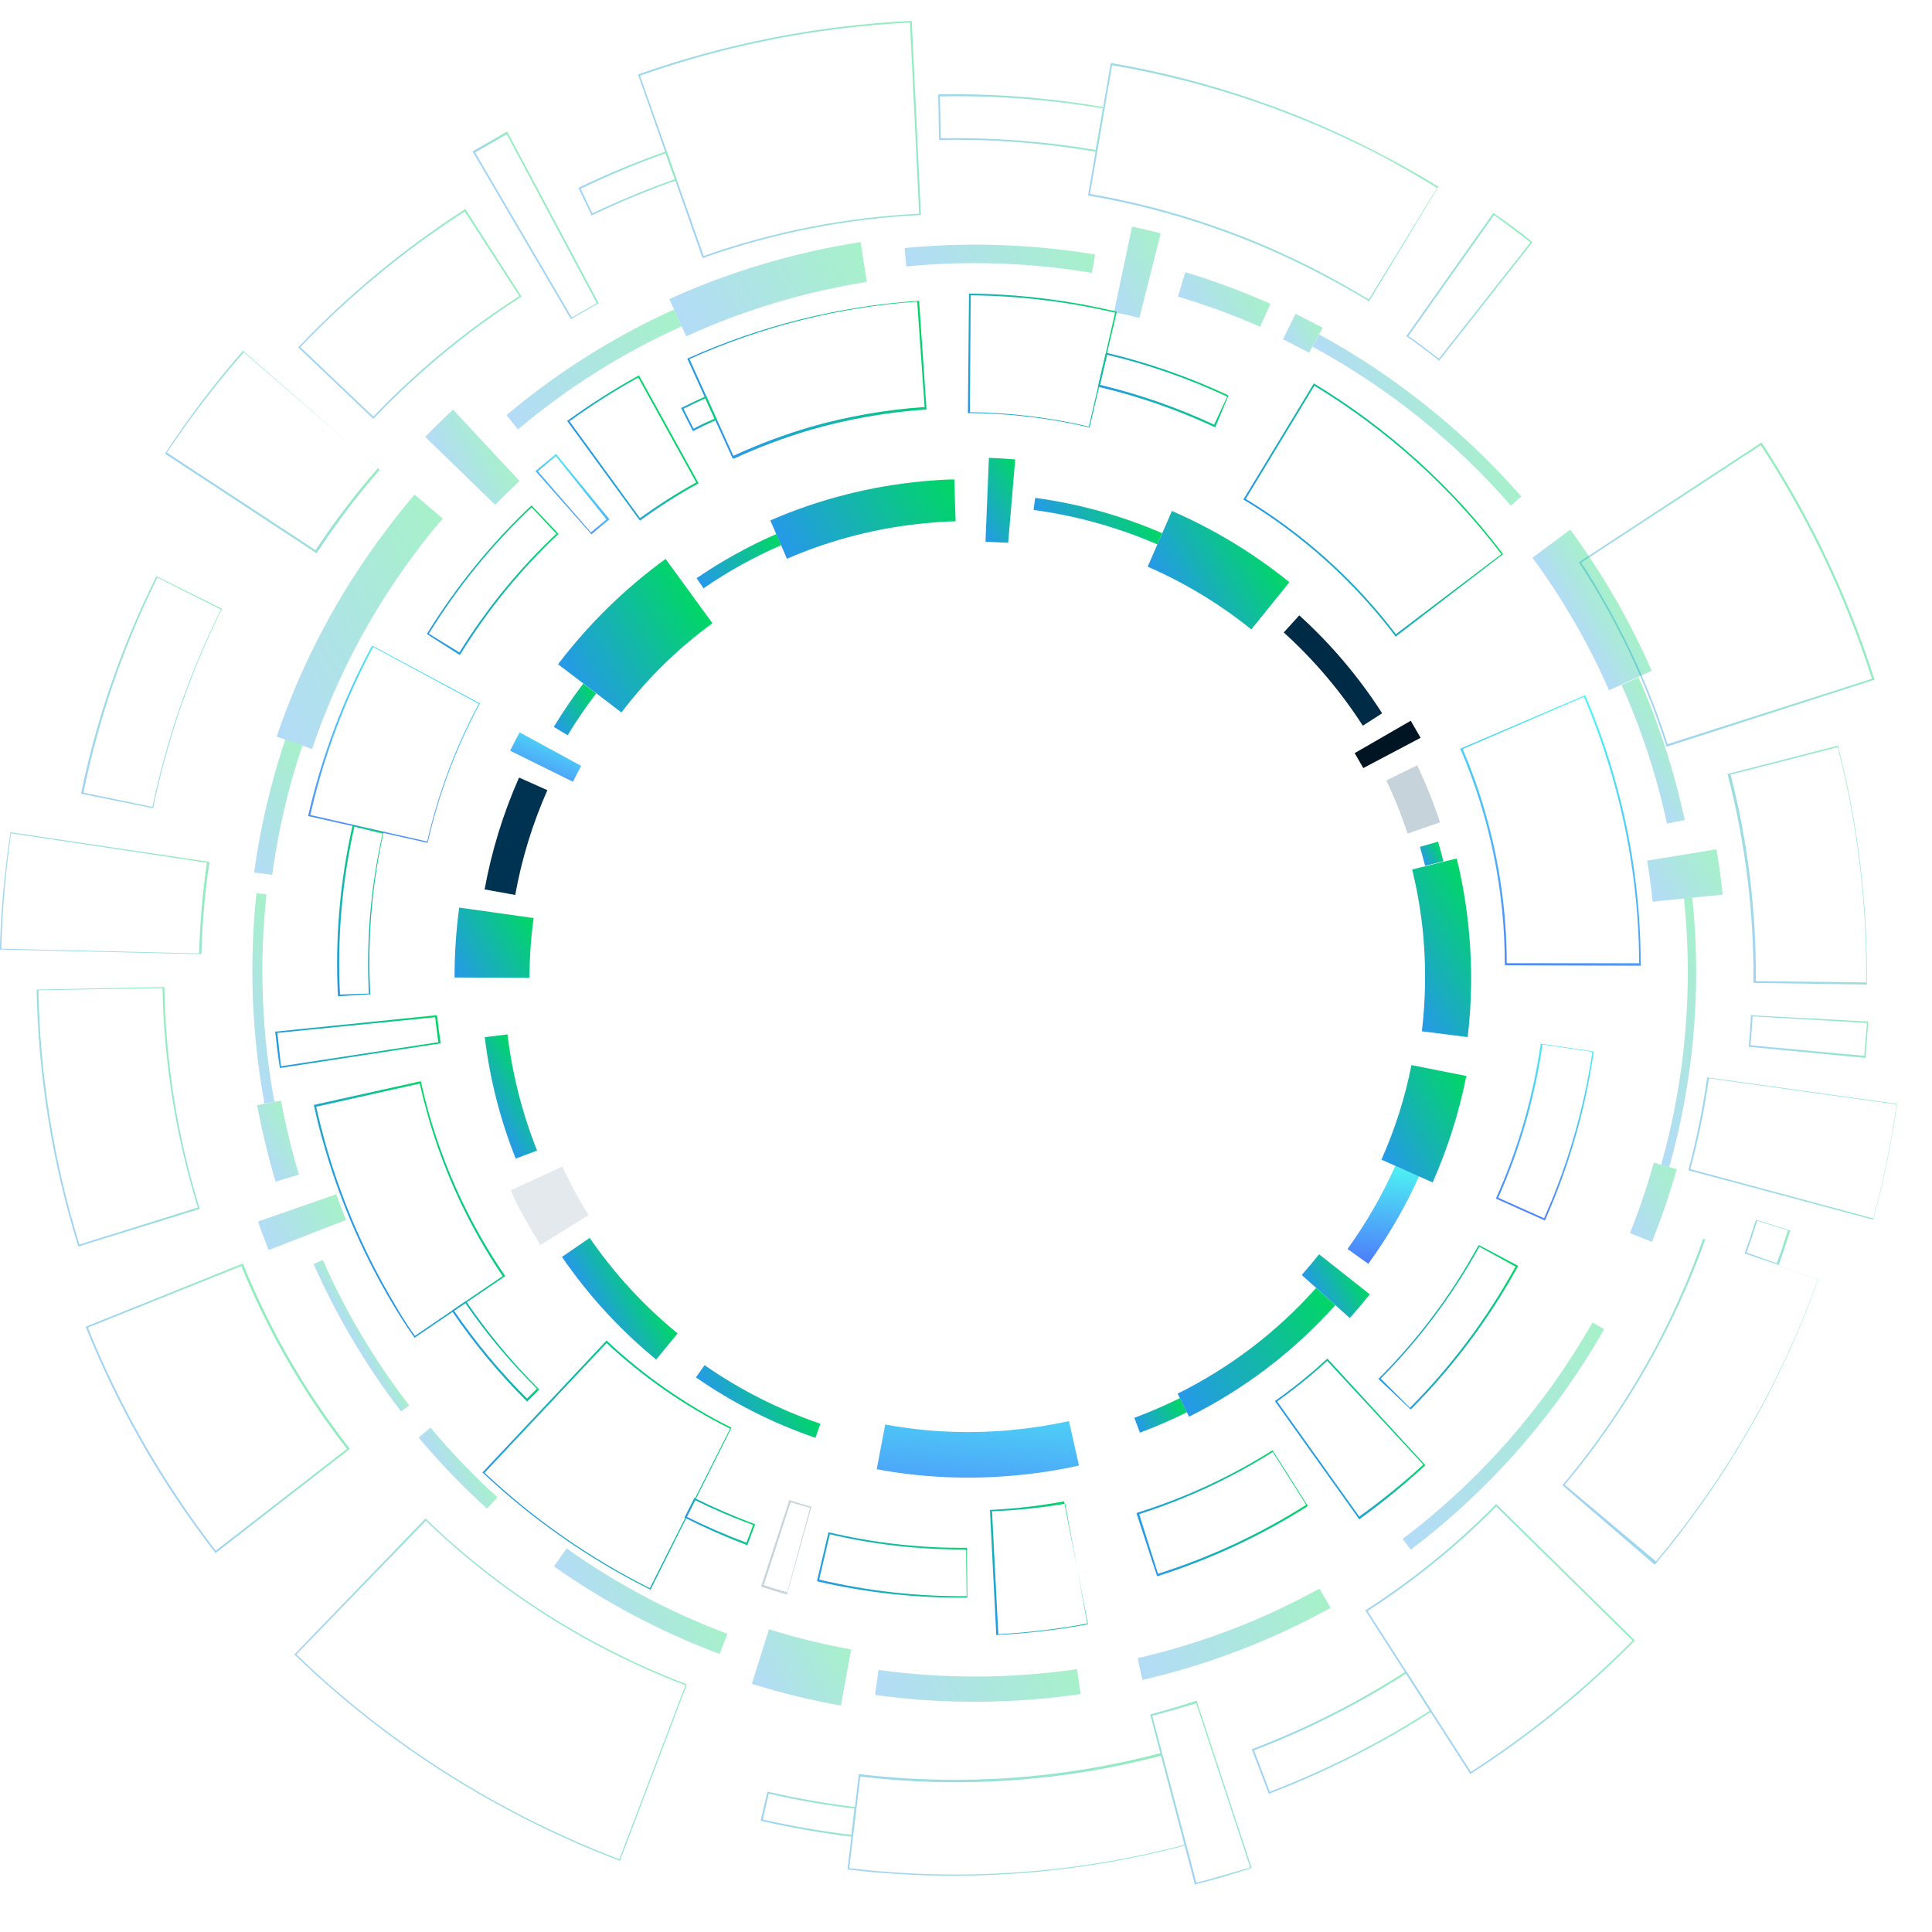 <svg width="306" height="306" viewBox="0 0 306 306" fill="none" xmlns="http://www.w3.org/2000/svg">
<g clip-path="url(#clip0_2485_8386)">
<path d="M88.387 105.209C93.219 98.846 98.957 93.225 105.417 88.524L112.839 98.713C107.372 102.694 102.517 107.454 98.43 112.842L88.387 105.209Z" fill="url(#paint0_linear_2485_8386)"/>
<path d="M87.713 115.134C89.147 112.762 90.707 110.469 92.387 108.265L94.426 109.819C92.807 111.948 91.3 114.161 89.911 116.447L87.713 115.134Z" fill="url(#paint1_linear_2485_8386)"/>
<path d="M80.8 118.9C81.281 117.927 81.781 116.944 82.302 115.997L92.041 121.299C91.599 122.125 91.168 122.969 90.737 123.814L80.8 118.9Z" fill="url(#paint2_linear_2485_8386)"/>
<path d="M76.754 140.874C77.869 134.772 79.701 128.822 82.211 123.149L86.695 125.154C84.342 130.463 82.633 136.034 81.604 141.749L76.754 140.874Z" fill="#003252"/>
<path d="M71.995 154.818C71.992 151.115 72.236 147.415 72.727 143.745L84.511 145.407C84.088 148.543 83.872 151.703 83.865 154.867L71.995 154.818Z" fill="url(#paint3_linear_2485_8386)"/>
<path d="M81.683 183.512C79.222 177.338 77.575 170.87 76.78 164.271L80.376 163.833C81.139 170.142 82.715 176.326 85.064 182.23L81.683 183.512Z" fill="url(#paint4_linear_2485_8386)"/>
<path d="M84.196 194.874C83.002 192.807 81.809 190.74 80.906 188.531L89.06 184.766C90.284 187.41 91.674 189.975 93.22 192.444L85.587 197.199L84.196 194.874Z" fill="#E3E9ED"/>
<path d="M89.005 199.074L93.4 196.065C97.301 201.74 101.989 206.833 107.321 211.192L103.929 215.335C98.213 210.645 93.189 205.171 89.005 199.074V199.074Z" fill="url(#paint5_linear_2485_8386)"/>
<path d="M110.226 218.156L111.593 216.225C117.247 220.151 123.418 223.273 129.932 225.499L129.16 227.732C122.435 225.433 116.063 222.211 110.226 218.156V218.156Z" fill="url(#paint6_linear_2485_8386)"/>
<path d="M138.859 232.706L140.206 225.622C146.798 226.833 153.526 227.127 160.198 226.494C163.263 226.212 166.306 225.74 169.312 225.08L170.891 232.114C167.573 232.861 164.21 233.384 160.822 233.681C153.492 234.378 146.1 234.049 138.859 232.706V232.706Z" fill="url(#paint7_linear_2485_8386)"/>
<path d="M180.547 226.91L179.664 224.564C182.113 223.647 184.535 222.596 186.874 221.444L187.991 223.679C185.568 224.885 183.083 225.963 180.547 226.91Z" fill="url(#paint8_linear_2485_8386)"/>
<path d="M188.325 224.382L186.517 220.734C194.833 216.609 202.28 210.926 208.456 203.996L211.49 206.713C204.961 214.021 197.099 220.018 188.325 224.382Z" fill="url(#paint9_linear_2485_8386)"/>
<path d="M206.173 201.937C207.121 200.869 208.046 199.763 208.924 198.661L216.953 204.999C215.932 206.284 214.871 207.542 213.788 208.763L206.173 201.937Z" fill="url(#paint10_linear_2485_8386)"/>
<path d="M213.429 197.82C216.393 193.702 218.93 189.293 220.999 184.66L224.775 186.254C222.581 191.159 219.881 195.821 216.719 200.166L213.429 197.82Z" fill="url(#paint11_linear_2485_8386)"/>
<path d="M218.795 183.675C220.941 178.876 222.535 173.848 223.549 168.69L232.245 170.422C231.089 176.22 229.3 181.874 226.91 187.282L218.795 183.675Z" fill="url(#paint12_linear_2485_8386)"/>
<path d="M225.202 163.34C225.796 158.351 225.874 153.314 225.435 148.308C225.11 144.737 224.517 141.195 223.663 137.712L230.724 135.969C231.659 139.804 232.309 143.703 232.667 147.634C233.183 153.168 233.115 158.742 232.462 164.263L225.202 163.34Z" fill="url(#paint13_linear_2485_8386)"/>
<path d="M225.707 137.13C225.454 136.133 225.191 135.118 224.891 134.125L227.77 133.307C228.062 134.33 228.379 135.438 228.603 136.426L225.707 137.13Z" fill="url(#paint14_linear_2485_8386)"/>
<path d="M222.936 132.026C221.998 129.153 220.873 126.344 219.571 123.616L224.464 121.213C225.853 124.147 227.064 127.163 228.089 130.243L222.936 132.026Z" fill="#C6D3DB"/>
<path d="M215.924 121.65C215.473 120.868 215.01 120.067 214.559 119.285L223.44 114.157C223.956 115.051 224.515 116.019 224.999 116.857L215.924 121.65Z" fill="#001523"/>
<path d="M203.329 100.172L205.786 97.462C210.824 102.033 215.237 107.249 218.912 112.974L215.852 114.939C212.342 109.489 208.132 104.524 203.329 100.172V100.172Z" fill="#002B47"/>
<path d="M181.773 89.752L185.616 80.929C192.296 83.836 198.553 87.631 204.219 92.21L198.186 99.691C193.186 95.656 187.665 92.313 181.773 89.752V89.752Z" fill="url(#paint15_linear_2485_8386)"/>
<path d="M163.697 80.768L163.958 78.855C170.887 79.788 177.654 81.671 184.069 84.449L183.309 86.229C177.054 83.516 170.454 81.679 163.697 80.768V80.768Z" fill="url(#paint16_linear_2485_8386)"/>
<path d="M156.087 85.812L156.627 72.515C158.017 72.557 159.409 72.647 160.794 72.766L159.68 85.972C158.434 85.921 157.274 85.847 156.087 85.812Z" fill="url(#paint17_linear_2485_8386)"/>
<path d="M124.642 88.499L122.004 82.424C129.734 79.066 137.953 76.969 146.348 76.215C147.948 76.061 149.55 75.955 151.147 75.927L151.353 82.561C149.91 82.6 148.423 82.689 146.967 82.834C139.27 83.513 131.732 85.425 124.642 88.499V88.499Z" fill="url(#paint18_linear_2485_8386)"/>
<path d="M110.332 91.574C114.312 88.855 118.538 86.514 122.955 84.585L123.725 86.349C119.417 88.224 115.3 90.51 111.43 93.175L110.332 91.574Z" fill="url(#paint19_linear_2485_8386)"/>
<g opacity="0.43">
<path d="M111.271 40.871L101.05 11.815L101.162 11.75C115.034 6.866 129.543 4.025 144.233 3.319L144.345 3.255L144.409 3.366L145.864 34.008L145.771 34.062C134.067 34.632 122.508 36.906 111.46 40.812L111.271 40.871ZM101.368 11.979L111.454 40.542C122.444 36.673 133.937 34.419 145.575 33.852L144.133 3.576C129.546 4.292 115.141 7.122 101.368 11.979V11.979Z" fill="url(#paint20_linear_2485_8386)"/>
<path d="M93.702 34.135L91.618 29.752L91.73 29.687C96.203 27.539 100.79 25.637 105.47 23.988L105.582 23.924L107.186 28.509L107.075 28.574C102.558 30.164 98.131 31.999 93.813 34.07L93.702 34.135ZM91.973 29.894L93.825 33.79C98.082 31.759 102.443 29.953 106.89 28.383L105.41 24.271C100.833 25.903 96.348 27.78 91.973 29.894V29.894Z" fill="url(#paint21_linear_2485_8386)"/>
<path d="M74.857 23.984L74.969 23.919C76.7 22.919 78.469 21.898 80.201 20.898L80.312 20.834L94.814 48.015L94.702 48.08C93.324 48.875 91.928 49.681 90.531 50.487L90.42 50.552L74.857 23.984ZM80.261 21.261C78.604 22.218 76.91 23.196 75.252 24.153L90.568 50.293C91.89 49.529 93.212 48.766 94.515 48.014L80.261 21.261Z" fill="url(#paint22_linear_2485_8386)"/>
<path d="M47.206 54.993L47.317 54.928C55.179 46.66 63.998 39.36 73.589 33.181L73.701 33.117L82.595 46.974L82.484 47.039C73.991 52.495 66.181 58.946 59.219 66.255L59.108 66.32L47.206 54.993ZM73.617 33.488C64.117 39.599 55.374 46.813 47.571 54.981L59.135 65.981C66.055 58.723 73.816 52.317 82.254 46.899L73.617 33.488Z" fill="url(#paint23_linear_2485_8386)"/>
<path d="M26.133 71.855C29.865 66.165 33.98 60.737 38.45 55.607L38.562 55.542L38.627 55.654L60.147 74.438L60.035 74.502C56.43 78.662 53.115 83.064 50.115 87.678V87.678L50.05 87.567L26.133 71.855ZM38.624 55.779C34.217 60.809 30.144 66.121 26.431 71.683L49.976 87.137C52.98 82.597 56.282 78.26 59.86 74.157L38.624 55.779Z" fill="url(#paint24_linear_2485_8386)"/>
<path d="M12.895 125.727L12.842 125.634C15.317 113.709 19.328 102.155 24.773 91.261L35.219 96.453L35.107 96.517C30.15 106.506 26.499 117.092 24.245 128.013V128.013L12.895 125.727ZM24.921 91.474C19.577 102.283 15.642 113.734 13.212 125.545L24.145 127.798C26.406 116.955 30.052 106.447 34.992 96.534L24.921 91.474Z" fill="url(#paint25_linear_2485_8386)"/>
<path d="M-0.023 150.389C0.153 144.167 0.717 137.963 1.664 131.812V131.812L33.175 136.51C32.446 141.349 32.021 146.23 31.904 151.122V151.122L-0.023 150.389ZM1.761 131.979C0.877 138.036 0.356 144.141 0.2 150.26L31.541 151.009C31.668 146.199 32.081 141.401 32.778 136.64L1.761 131.979Z" fill="url(#paint26_linear_2485_8386)"/>
<path d="M12.431 197.421L12.366 197.309C8.272 184.162 6.061 170.502 5.797 156.735V156.735L25.973 156.334L26.037 156.445C26.239 168.283 28.108 180.033 31.591 191.349L31.656 191.461L12.431 197.421ZM6.083 156.843C6.343 170.505 8.529 184.062 12.576 197.114L31.335 191.249C27.852 179.982 25.969 168.282 25.741 156.492L6.083 156.843Z" fill="url(#paint27_linear_2485_8386)"/>
<path d="M22.817 229.166C19.31 223.092 16.236 216.777 13.62 210.269L13.545 210.139L38.451 200.129L38.515 200.241C42.747 210.687 48.409 220.494 55.34 229.382L55.405 229.494L55.293 229.558L34.126 246L34.05 245.87C29.933 240.562 26.18 234.981 22.817 229.166V229.166ZM13.919 210.27C16.517 216.731 19.572 222.999 23.059 229.026C26.392 234.791 30.103 240.329 34.169 245.603L54.951 229.482C48.071 220.639 42.441 210.889 38.223 200.509L13.919 210.27Z" fill="url(#paint28_linear_2485_8386)"/>
<path d="M46.57 262.054L46.682 261.989L67.41 240.488L67.475 240.599C75.554 248.404 84.684 255.041 94.599 260.319C99.162 262.758 103.876 264.904 108.712 266.745L108.765 266.838L98.162 294.783L98.108 294.69C92.071 292.407 86.189 289.732 80.501 286.682C68.121 280.097 56.725 271.809 46.647 262.059L46.57 262.054ZM67.452 240.861L46.935 262.041C56.975 271.732 68.318 279.974 80.636 286.529C86.28 289.544 92.108 292.199 98.086 294.48L108.558 266.908C103.749 265.071 99.059 262.936 94.515 260.516C84.628 255.248 75.52 248.633 67.452 240.861V240.861Z" fill="url(#paint29_linear_2485_8386)"/>
<path d="M120.479 288.375L121.541 283.765L121.688 283.804C126.245 284.846 130.852 285.65 135.492 286.213V286.213L134.926 290.909C130.12 290.326 125.346 289.493 120.626 288.414L120.479 288.375ZM121.754 284.089L120.815 288.182C125.442 289.233 130.121 290.045 134.832 290.616L135.333 286.453C130.768 285.906 126.235 285.117 121.754 284.089V284.089Z" fill="url(#paint30_linear_2485_8386)"/>
<path d="M134.235 296.028L136.029 280.989C152.01 282.908 168.209 281.786 183.772 277.682L183.883 277.617L183.948 277.729L187.757 292.239L187.645 292.303C170.254 296.916 152.148 298.205 134.278 296.102L134.235 296.028ZM136.255 281.38L134.507 295.896C152.297 298.015 170.326 296.754 187.648 292.178L183.92 278.068C168.383 282.169 152.21 283.293 136.255 281.38V281.38Z" fill="url(#paint31_linear_2485_8386)"/>
<path d="M189.297 298.524L189.233 298.412L182.179 271.574L182.29 271.509C184.661 270.886 187.037 270.184 189.369 269.409L189.481 269.344L189.546 269.456L198.238 295.82L198.126 295.884C195.274 296.836 192.35 297.705 189.417 298.43L189.297 298.524ZM182.508 271.757L189.491 298.213C192.306 297.457 195.126 296.623 198.013 295.775L189.459 269.779C187.102 270.469 184.793 271.157 182.508 271.757V271.757Z" fill="url(#paint32_linear_2485_8386)"/>
<path d="M200.964 284.116L198.268 277.082L198.398 277.007C206.87 273.773 214.984 269.671 222.611 264.766L222.723 264.701L226.802 271.036L226.616 271.143C218.542 276.323 209.959 280.663 201.001 284.095L200.964 284.116ZM198.623 277.225L201.117 283.78C209.994 280.378 218.499 276.075 226.498 270.938L222.725 265.048C215.126 269.917 207.051 273.997 198.623 277.225Z" fill="url(#paint33_linear_2485_8386)"/>
<path d="M216.243 255.062L216.355 254.997C223.795 250.211 230.679 244.613 236.881 238.305L236.993 238.24L258.952 259.849L258.84 259.914C251.022 267.846 242.348 274.886 232.976 280.905L232.864 280.969L232.8 280.857L216.243 255.062ZM236.976 238.598C230.809 244.847 223.975 250.399 216.596 255.156L232.969 280.635C242.235 274.655 250.821 267.683 258.576 259.843L236.976 238.598Z" fill="url(#paint34_linear_2485_8386)"/>
<path d="M247.432 235.214L247.544 235.15C253.188 228.403 258.117 221.089 262.252 213.325C265.177 207.816 267.683 202.095 269.749 196.211V196.211L288.027 202.714L287.934 202.768C282.085 219.172 273.357 234.4 262.161 247.739L262.049 247.804L247.432 235.214ZM270.083 196.316C265.011 210.476 257.476 223.627 247.824 235.162L262.279 247.299C273.405 234.073 282.088 218.971 287.921 202.701L270.083 196.316Z" fill="url(#paint35_linear_2485_8386)"/>
<path d="M276.325 198.523C276.962 196.789 277.531 195.021 278.08 193.264L278.173 193.21L283.533 194.883C282.96 196.728 282.357 198.566 281.733 200.366L276.325 198.523ZM278.307 193.356C277.792 195.044 277.229 196.735 276.644 198.388L281.428 200.095C282.047 198.372 282.626 196.623 283.175 194.866L278.307 193.356Z" fill="url(#paint36_linear_2485_8386)"/>
<path d="M267.404 185.352C268.693 180.541 269.687 175.656 270.379 170.724L270.325 170.631L300.458 174.834C299.588 181.024 298.335 187.154 296.705 193.188V193.188L267.404 185.352ZM270.662 170.784C269.981 175.635 268.999 180.44 267.721 185.169L296.712 192.985C298.308 187.047 299.535 181.015 300.386 174.925L270.662 170.784Z" fill="url(#paint37_linear_2485_8386)"/>
<path d="M276.968 165.802C277.113 164.203 277.236 162.568 277.322 160.954L277.268 160.861L277.361 160.807L295.828 161.79L295.882 161.883C295.792 163.747 295.579 165.658 295.486 167.474L295.539 167.568L276.968 165.802ZM277.584 160.977C277.492 162.495 277.392 164.042 277.252 165.563L295.269 167.227C295.423 165.475 295.567 163.703 295.707 162.009L277.584 160.977Z" fill="url(#paint38_linear_2485_8386)"/>
<path d="M277.779 155.676L277.726 155.583C277.809 144.494 276.437 133.441 273.642 122.71L273.577 122.598L291.07 118.11L291.135 118.221C294.286 130.51 295.813 143.159 295.677 155.845L295.731 155.938L277.779 155.676ZM274.103 122.692C276.845 133.375 278.185 144.369 278.09 155.397L295.585 155.6C295.708 143.034 294.191 130.505 291.074 118.331L274.103 122.692Z" fill="url(#paint39_linear_2485_8386)"/>
<path d="M263.994 118.253L263.93 118.141C260.672 107.907 256.039 98.161 250.159 89.173L250.084 89.043L250.195 88.978L279.008 70.084L279.083 70.214C286.658 81.787 292.631 94.332 296.841 107.507L296.905 107.619L296.794 107.683L263.994 118.253ZM253.853 94.712C258.083 102.044 261.522 109.803 264.115 117.861L296.494 107.508C292.315 94.438 286.39 81.991 278.879 70.506L250.425 89.118C251.682 90.95 252.767 92.831 253.853 94.712Z" fill="url(#paint40_linear_2485_8386)"/>
<path d="M222.707 53.279L236.548 33.694L236.612 33.805C238.581 35.151 240.764 36.696 242.622 38.28L242.686 38.392L227.919 57.147L227.865 57.054C226.227 55.765 224.523 54.49 222.813 53.292L222.707 53.279ZM236.619 34.075L223.069 53.219C224.698 54.364 226.323 55.586 227.899 56.811L242.406 38.38C240.517 36.913 238.58 35.45 236.619 34.075V34.075Z" fill="url(#paint41_linear_2485_8386)"/>
<path d="M172.332 30.918L175.929 9.973C191.386 12.622 206.312 17.755 220.13 25.171C222.718 26.557 225.312 28.039 227.812 29.574L216.816 47.766L216.751 47.654C214.633 46.394 212.46 45.166 210.23 43.971C198.435 37.654 185.703 33.269 172.519 30.984L172.332 30.918ZM176.141 10.297L172.638 30.717C185.813 33 198.534 37.392 210.312 43.725C212.523 44.931 214.696 46.159 216.795 47.43L227.621 29.759C225.161 28.25 222.607 26.794 220.134 25.392C206.36 18.04 191.494 12.951 176.104 10.319L176.141 10.297Z" fill="url(#paint42_linear_2485_8386)"/>
<path d="M148.737 22.174L148.596 15.006L148.707 14.941C157.417 14.796 166.12 15.474 174.702 16.965L174.795 16.912L173.581 23.968L173.488 24.022C165.32 22.628 157.04 22.005 148.756 22.163L148.737 22.174ZM148.871 15.269L149 21.898C157.216 21.753 165.428 22.372 173.53 23.75L174.695 17.168C166.165 15.733 157.52 15.097 148.871 15.269V15.269Z" fill="url(#paint43_linear_2485_8386)"/>
</g>
<g opacity="0.35">
<path d="M41.894 174.783C39.865 163.802 39.435 152.586 40.616 141.482L42.206 141.656C41.028 152.606 41.453 163.669 43.466 174.496L41.894 174.783Z" fill="url(#paint44_linear_2485_8386)"/>
<path d="M43.646 187.153C42.467 183.166 41.491 179.122 40.722 175.036L44.503 174.318C45.245 178.271 46.194 182.182 47.345 186.035L43.646 187.153Z" fill="url(#paint45_linear_2485_8386)"/>
<path d="M42.552 197.987C41.962 196.491 41.39 194.984 40.865 193.474L53.263 189.147C53.738 190.487 54.243 191.834 54.798 193.226L42.552 197.987Z" fill="url(#paint46_linear_2485_8386)"/>
<path d="M55.228 211.126C53.184 207.587 51.329 203.943 49.669 200.209L51.133 199.562C54.746 207.757 59.334 215.487 64.797 222.584L63.526 223.566C60.494 219.603 57.722 215.448 55.228 211.126V211.126Z" fill="url(#paint47_linear_2485_8386)"/>
<path d="M66.305 227.694L68.175 226.118C71.463 230.027 75.008 233.711 78.788 237.146L77.143 238.94C73.279 235.442 69.658 231.684 66.305 227.694Z" fill="url(#paint48_linear_2485_8386)"/>
<path d="M87.742 248.091L89.748 245.245C97.612 250.84 106.172 255.388 115.21 258.773L113.976 261.968C104.676 258.48 95.859 253.816 87.742 248.091V248.091Z" fill="url(#paint49_linear_2485_8386)"/>
<path d="M119.085 266.694L121.793 258.054C126.059 259.389 130.405 260.454 134.805 261.242L133.192 270.144C128.422 269.29 123.71 268.138 119.085 266.694Z" fill="url(#paint50_linear_2485_8386)"/>
<path d="M138.601 268.459L139.143 264.496C149.575 265.925 160.156 265.884 170.577 264.373L171.16 268.307C160.368 269.89 149.407 269.941 138.601 268.459V268.459Z" fill="url(#paint51_linear_2485_8386)"/>
<path d="M180.964 266.07L180.17 262.63C190.241 260.314 199.939 256.603 208.983 251.606L210.746 254.66C201.398 259.83 191.374 263.67 180.964 266.07Z" fill="url(#paint52_linear_2485_8386)"/>
<path d="M222.15 243.755C234.401 234.486 244.635 222.817 252.224 209.459L254.08 210.523C246.338 224.117 235.916 235.996 223.445 245.441L222.15 243.755Z" fill="url(#paint53_linear_2485_8386)"/>
<path d="M258.16 195.309C259.617 191.661 260.882 187.939 261.95 184.158L265.566 185.174C264.461 189.082 263.152 192.929 261.644 196.699L258.16 195.309Z" fill="url(#paint54_linear_2485_8386)"/>
<path d="M263.107 184.485C266.969 170.772 268.194 156.449 266.718 142.279L268.03 142.142C269.535 156.478 268.296 170.97 264.381 184.842L263.107 184.485Z" fill="url(#paint55_linear_2485_8386)"/>
<path d="M261.757 142.808C261.532 140.655 261.237 138.466 260.886 136.31L271.865 134.515C272.268 136.889 272.596 139.307 272.836 141.701L261.757 142.808Z" fill="url(#paint56_linear_2485_8386)"/>
<path d="M264.021 130.429C262.393 122.884 259.985 115.529 256.837 108.483L259.52 107.281C262.722 114.543 265.171 122.114 266.829 129.875L264.021 130.429Z" fill="url(#paint57_linear_2485_8386)"/>
<path d="M242.719 88.33L248.694 83.887C253.812 90.832 258.139 98.327 261.595 106.232L254.846 109.334C251.59 101.907 247.523 94.863 242.719 88.33V88.33Z" fill="url(#paint58_linear_2485_8386)"/>
<path d="M207.92 54.843L208.925 52.972C213.955 55.708 218.772 58.82 223.335 62.28C229.76 67.111 235.664 72.597 240.954 78.649L239.296 80.078C230.417 69.891 219.789 61.371 207.915 54.921L207.92 54.843Z" fill="url(#paint59_linear_2485_8386)"/>
<path d="M203.21 53.737L205.184 49.718C206.633 50.421 208.074 51.153 209.488 51.926L207.346 55.869C205.982 55.141 204.6 54.425 203.21 53.737Z" fill="url(#paint60_linear_2485_8386)"/>
<path d="M186.57 46.98L187.734 43.105C192.323 44.493 196.822 46.167 201.203 48.115L199.582 51.757C195.349 49.893 191.003 48.298 186.57 46.98V46.98Z" fill="url(#paint61_linear_2485_8386)"/>
<path d="M176.445 49.431L179.301 35.889C180.823 36.202 182.369 36.601 183.834 36.946L180.46 50.365C179.138 50.011 177.771 49.708 176.445 49.431Z" fill="url(#paint62_linear_2485_8386)"/>
<path d="M143.546 42.204L143.274 39.283C153.331 38.311 163.471 38.658 173.438 40.315L172.958 43.224C163.241 41.595 153.352 41.252 143.546 42.204V42.204Z" fill="url(#paint63_linear_2485_8386)"/>
<path d="M108.695 53.264L106.01 47.366C115.652 43 125.842 39.964 136.302 38.343L137.287 44.651C127.411 46.214 117.792 49.112 108.695 53.264V53.264Z" fill="url(#paint64_linear_2485_8386)"/>
<path d="M80.231 65.749C88.265 58.977 97.194 53.346 106.766 49.014L107.975 51.667C98.618 55.898 89.889 61.397 82.034 68.01L80.231 65.749Z" fill="url(#paint65_linear_2485_8386)"/>
<path d="M67.347 69.191C68.781 67.718 70.273 66.26 71.76 64.88L82.283 76.184C80.979 77.409 79.678 78.681 78.425 79.951L67.347 69.191Z" fill="url(#paint66_linear_2485_8386)"/>
<path d="M43.817 116.668C47.823 104.866 53.709 93.788 61.247 83.863C62.646 81.987 64.078 80.167 65.654 78.339L70.13 82.135C68.634 83.843 67.191 85.644 65.927 87.368C58.791 96.844 53.22 107.403 49.426 118.643L43.817 116.668Z" fill="url(#paint67_linear_2485_8386)"/>
<path d="M40.254 138.189C41.232 131.014 42.888 123.948 45.199 117.086L47.913 118.002C45.666 124.683 44.06 131.562 43.117 138.547L40.254 138.189Z" fill="url(#paint68_linear_2485_8386)"/>
</g>
<path d="M76.37 233.208L76.482 233.143L96.093 212.287L96.169 212.417C102.03 217.919 108.661 222.537 115.852 226.129V226.129L102.996 251.849L102.932 251.738C93.264 246.9 84.353 240.678 76.48 233.269L76.37 233.208ZM96.071 212.722L76.749 233.262C84.543 240.59 93.359 246.749 102.92 251.546L115.64 226.276C108.497 222.726 101.906 218.16 96.071 212.722V212.722Z" fill="url(#paint69_linear_2485_8386)"/>
<path d="M108.404 240.36L110.006 237.2L110.06 237.294C113.141 238.822 116.3 240.189 119.524 241.388L119.578 241.481L118.342 244.802L118.288 244.709C114.963 243.448 111.706 242.013 108.532 240.41L108.404 240.36ZM110.114 237.56L108.782 240.241C111.858 241.77 115.011 243.14 118.228 244.346L119.282 241.528C116.171 240.399 113.125 239.099 110.157 237.634L110.114 237.56Z" fill="url(#paint70_linear_2485_8386)"/>
<path d="M120.558 251.269L125.04 237.533L125.094 237.626C126.224 237.992 127.391 238.336 128.518 238.654L124.641 252.536C123.309 252.163 121.965 251.772 120.649 251.34L120.558 251.269ZM125.234 237.868L120.96 251.062C122.192 251.476 123.428 251.854 124.669 252.197L128.324 238.791C127.299 238.563 126.238 238.232 125.178 237.901L125.234 237.868Z" fill="#C6D3DB"/>
<path d="M129.407 250.381L131.218 242.681C138.369 244.381 145.699 245.209 153.049 245.148L153.142 245.094L153.204 253.028C145.252 253.134 137.316 252.281 129.567 250.487L129.407 250.381ZM131.43 243.006L129.742 250.187C137.397 251.99 145.24 252.872 153.105 252.812L153.026 245.409C145.758 245.466 138.508 244.659 131.43 243.006V243.006Z" fill="url(#paint71_linear_2485_8386)"/>
<path d="M157.8 259.011L156.793 239.208L156.905 239.144C160.809 238.962 164.696 238.509 168.537 237.791V237.791L172.304 257.216L172.193 257.28C167.475 258.156 162.704 258.712 157.911 258.946L157.8 259.011ZM157.131 239.535L158.116 258.828C162.848 258.583 167.557 258.02 172.213 257.144L168.704 238.166C164.845 238.823 160.946 239.224 157.034 239.367L157.131 239.535Z" fill="url(#paint72_linear_2485_8386)"/>
<path d="M183.254 249.606L179.999 239.668L180.11 239.603C187.615 237.257 194.785 233.952 201.444 229.77L201.555 229.705L207.152 238.54L207.041 238.604C199.645 243.292 191.673 247.002 183.324 249.641L183.254 249.606ZM180.431 239.815L183.407 249.27C191.669 246.645 199.561 242.973 206.89 238.344L201.58 229.964C194.975 234.127 187.869 237.438 180.431 239.815V239.815Z" fill="url(#paint73_linear_2485_8386)"/>
<path d="M201.916 221.9L202.027 221.836C204.862 219.819 207.568 217.626 210.129 215.271L210.259 215.196L225.771 232.086L225.659 232.151C222.406 235.154 218.979 237.962 215.395 240.56L215.264 240.635L215.189 240.505L201.916 221.9ZM210.213 215.546C207.7 217.844 205.049 219.988 202.276 221.965L215.286 240.2C218.826 237.66 222.216 234.915 225.437 231.981L210.213 215.546Z" fill="url(#paint74_linear_2485_8386)"/>
<path d="M218.299 218.372L218.411 218.308C224.629 212.081 229.929 205 234.15 197.279L234.261 197.214L240.45 200.494C235.907 208.811 230.207 216.441 223.518 223.155L223.407 223.219L218.299 218.372ZM234.305 197.462C230.087 205.112 224.83 212.141 218.683 218.349L223.315 222.974C229.909 216.336 235.539 208.807 240.042 200.605L234.305 197.462Z" fill="url(#paint75_linear_2485_8386)"/>
<path d="M236.927 189.839C240.416 182.059 242.801 173.83 244.012 165.389L243.958 165.296L252.364 166.526L252.418 166.619C251.08 175.827 248.478 184.807 244.687 193.304V193.304L236.927 189.839ZM244.314 165.439C243.095 173.809 240.733 181.973 237.294 189.701L244.56 192.955C248.294 184.556 250.866 175.687 252.205 166.593L244.314 165.439Z" fill="url(#paint76_linear_2485_8386)"/>
<path d="M238.41 152.888L238.345 152.777C238.342 141.064 235.958 129.475 231.339 118.711L231.274 118.6L231.386 118.535L251.051 110.111L251.115 110.223C252.935 114.453 254.474 118.798 255.721 123.231C258.474 132.844 259.866 142.796 259.856 152.796L259.92 152.908L259.827 152.962L238.41 152.888ZM231.672 118.643C233.11 121.997 234.327 125.441 235.316 128.953C237.514 136.629 238.633 144.573 238.64 152.557L259.62 152.56C259.577 142.63 258.161 132.753 255.411 123.211C254.165 118.839 252.649 114.548 250.873 110.363L231.672 118.643Z" fill="url(#paint77_linear_2485_8386)"/>
<path d="M196.931 79.112L208.09 60.727C219.67 67.731 229.816 76.87 237.988 87.659L238.052 87.77L221.046 100.841L220.982 100.73C214.45 92.104 206.339 84.798 197.081 79.199L196.931 79.112ZM208.179 61.097L197.302 79.022C206.507 84.603 214.578 91.871 221.09 100.444L237.802 87.766C229.689 77.096 219.64 68.049 208.179 61.097V61.097Z" fill="url(#paint78_linear_2485_8386)"/>
<path d="M173.911 61.17L175.162 55.854C181.82 57.433 188.298 59.691 194.494 62.594L194.548 62.687L192.469 67.686C186.613 64.946 180.491 62.815 174.2 61.326L173.911 61.17ZM175.355 56.19L174.235 60.958C180.454 62.443 186.506 64.556 192.299 67.262L194.373 62.813C188.275 59.964 181.903 57.745 175.355 56.19V56.19Z" fill="url(#paint79_linear_2485_8386)"/>
<path d="M153.304 65.469L153.475 46.501C161.361 46.573 169.213 47.536 176.882 49.374V49.374L172.569 67.704C166.284 66.225 159.854 65.457 153.398 65.415L153.304 65.469ZM153.743 46.793L153.621 65.286C159.966 65.356 166.285 66.121 172.464 67.566L176.621 49.524C169.115 47.773 161.44 46.851 153.733 46.775L153.743 46.793Z" fill="url(#paint80_linear_2485_8386)"/>
<path d="M116.01 72.551L108.862 56.816L108.992 56.741C120.52 51.578 132.871 48.498 145.474 47.645L145.567 47.591L146.745 64.812L146.652 64.865C140.501 65.285 134.411 66.355 128.484 68.055C124.295 69.282 120.201 70.815 116.237 72.643L116.01 72.551ZM109.247 56.966L116.153 72.196C120.119 70.372 124.212 68.839 128.399 67.608C134.289 65.936 140.337 64.882 146.445 64.464L145.269 47.763C132.807 48.648 120.601 51.728 109.212 56.862L109.247 56.966Z" fill="url(#paint81_linear_2485_8386)"/>
<path d="M109.743 68.274L107.886 64.629L107.998 64.564C109.282 63.922 110.528 63.327 111.734 62.779L111.846 62.715L113.535 66.457L113.442 66.511C112.241 67.055 111.052 67.618 109.884 68.217L109.743 68.274ZM108.249 64.742L109.856 67.911C110.917 67.298 112.054 66.816 113.179 66.315L111.714 63.089C110.551 63.611 109.38 64.163 108.249 64.742Z" fill="url(#paint82_linear_2485_8386)"/>
<path d="M89.822 66.667L89.933 66.602C93.503 64.016 97.228 61.65 101.086 59.517L101.198 59.453L110.643 76.543L110.531 76.608C107.389 78.344 104.359 80.276 101.458 82.393L101.346 82.457L89.822 66.667ZM101.093 59.787C97.326 61.878 93.689 64.193 90.201 66.721L101.371 82.07C104.219 80.004 107.19 78.115 110.269 76.412L101.093 59.787Z" fill="url(#paint83_linear_2485_8386)"/>
<path d="M84.8 74.606L84.912 74.541C85.93 73.681 86.947 72.82 87.976 71.978L88.087 71.914L96.55 82.272L96.42 82.347C95.513 83.07 94.623 83.807 93.75 84.559L93.638 84.624L93.563 84.493L84.8 74.606ZM88.041 72.263C87.076 73.044 86.123 73.843 85.187 74.631L93.591 84.328C94.407 83.634 95.26 82.918 96.049 82.264L88.041 72.263Z" fill="url(#paint84_linear_2485_8386)"/>
<path d="M67.607 100.426C72.192 92.97 77.735 86.147 84.093 80.132L84.205 80.068L88.473 84.58L88.361 84.645C82.4 90.279 77.201 96.67 72.896 103.653L72.785 103.718L67.607 100.426ZM84.193 80.348C77.921 86.285 72.451 93.016 67.921 100.368L72.762 103.334C77.043 96.425 82.207 90.105 88.124 84.534L84.193 80.348Z" fill="url(#paint85_linear_2485_8386)"/>
<path d="M48.799 129.255C50.935 119.864 54.331 110.804 58.895 102.323L58.988 102.269L76.078 111.445L75.966 111.51C72.24 118.432 69.469 125.828 67.731 133.495V133.495L48.799 129.255ZM59.106 102.474C54.607 110.856 51.257 119.805 49.145 129.081L67.661 133.287C69.396 125.684 72.14 118.347 75.819 111.47L59.106 102.474Z" fill="url(#paint86_linear_2485_8386)"/>
<path d="M53.588 157.799L53.523 157.688C53.058 148.654 53.837 139.6 55.837 130.779L55.784 130.686L60.754 131.813C58.882 140.192 58.173 148.789 58.647 157.361L58.712 157.473L53.588 157.799ZM56.126 130.935C54.162 139.653 53.397 148.598 53.85 157.524L58.426 157.365C57.995 148.858 58.728 140.333 60.603 132.025L56.126 130.935Z" fill="url(#paint87_linear_2485_8386)"/>
<path d="M44.376 169.151L44.312 169.039C44.029 167.216 43.791 165.342 43.604 163.514L43.539 163.402L69.169 160.795L69.234 160.907C69.376 162.314 69.566 163.719 69.786 165.131L69.851 165.243L44.376 169.151ZM43.927 163.6C44.108 165.333 44.33 167.092 44.495 168.884L69.426 165.066C69.241 163.758 69.064 162.42 68.928 161.108L43.927 163.6Z" fill="url(#paint88_linear_2485_8386)"/>
<path d="M61.436 205.235C57.088 197.702 53.681 189.663 51.291 181.299C50.663 179.179 50.177 177.176 49.735 175.122L49.671 175.01L66.62 171.257L66.685 171.369C67.058 173.09 67.5 174.846 67.988 176.55C70.601 185.666 74.664 194.302 80.023 202.126V202.126L79.912 202.191L65.65 211.889L65.586 211.777C64.112 209.698 62.726 207.47 61.436 205.235ZM50.083 175.293C50.521 177.3 51.048 179.33 51.6 181.319C53.97 189.629 57.348 197.618 61.66 205.106C62.928 207.303 64.208 209.519 65.718 211.577L79.618 202.112C74.341 194.318 70.34 185.732 67.765 176.679C67.291 175 66.862 173.311 66.478 171.613L50.083 175.293Z" fill="url(#paint89_linear_2485_8386)"/>
<path d="M71.546 207.612L73.803 206.061L73.868 206.172C77.247 211.117 81.078 215.737 85.312 219.974L85.376 220.085L83.46 222.011L83.395 221.9C79.031 217.556 75.091 212.806 71.629 207.713L71.546 207.612ZM73.688 206.376L71.901 207.581C75.312 212.576 79.184 217.24 83.468 221.51L85.05 219.951C80.864 215.814 77.074 211.294 73.731 206.45L73.688 206.376Z" fill="url(#paint90_linear_2485_8386)"/>
</g>
<defs>
<linearGradient id="paint0_linear_2485_8386" x1="110.963" y1="95.464" x2="89.811" y2="107.676" gradientUnits="userSpaceOnUse">
<stop stop-color="#00D764"/>
<stop offset="1" stop-color="#2698EA"/>
</linearGradient>
<linearGradient id="paint1_linear_2485_8386" x1="94.705" y1="110.303" x2="87.369" y2="114.538" gradientUnits="userSpaceOnUse">
<stop stop-color="#00D764"/>
<stop offset="1" stop-color="#2698EA"/>
</linearGradient>
<linearGradient id="paint2_linear_2485_8386" x1="85.479" y1="127.004" x2="90.528" y2="114.394" gradientUnits="userSpaceOnUse">
<stop stop-color="#4D74FD"/>
<stop offset="1" stop-color="#4DFDF2"/>
</linearGradient>
<linearGradient id="paint3_linear_2485_8386" x1="84.645" y1="145.64" x2="71.183" y2="153.412" gradientUnits="userSpaceOnUse">
<stop stop-color="#00D764"/>
<stop offset="1" stop-color="#2698EA"/>
</linearGradient>
<linearGradient id="paint4_linear_2485_8386" x1="84.59" y1="171.133" x2="77.049" y2="175.487" gradientUnits="userSpaceOnUse">
<stop stop-color="#00D764"/>
<stop offset="1" stop-color="#2698EA"/>
</linearGradient>
<linearGradient id="paint5_linear_2485_8386" x1="102.779" y1="203.324" x2="94.289" y2="208.226" gradientUnits="userSpaceOnUse">
<stop stop-color="#00D764"/>
<stop offset="1" stop-color="#2698EA"/>
</linearGradient>
<linearGradient id="paint6_linear_2485_8386" x1="126.018" y1="218.721" x2="114.418" y2="225.418" gradientUnits="userSpaceOnUse">
<stop stop-color="#00D764"/>
<stop offset="1" stop-color="#2698EA"/>
</linearGradient>
<linearGradient id="paint7_linear_2485_8386" x1="146.738" y1="246.352" x2="149.424" y2="211.883" gradientUnits="userSpaceOnUse">
<stop stop-color="#4D74FD"/>
<stop offset="1" stop-color="#4DFDF2"/>
</linearGradient>
<linearGradient id="paint8_linear_2485_8386" x1="187.272" y1="222.133" x2="180.16" y2="226.24" gradientUnits="userSpaceOnUse">
<stop stop-color="#00D764"/>
<stop offset="1" stop-color="#2698EA"/>
</linearGradient>
<linearGradient id="paint9_linear_2485_8386" x1="211.489" y1="206.712" x2="186.465" y2="221.16" gradientUnits="userSpaceOnUse">
<stop stop-color="#00D764"/>
<stop offset="1" stop-color="#2698EA"/>
</linearGradient>
<linearGradient id="paint10_linear_2485_8386" x1="214.996" y1="201.61" x2="208.237" y2="205.512" gradientUnits="userSpaceOnUse">
<stop stop-color="#00D764"/>
<stop offset="1" stop-color="#2698EA"/>
</linearGradient>
<linearGradient id="paint11_linear_2485_8386" x1="215.336" y1="201.123" x2="217.111" y2="182.838" gradientUnits="userSpaceOnUse">
<stop stop-color="#4D74FD"/>
<stop offset="1" stop-color="#4DFDF2"/>
</linearGradient>
<linearGradient id="paint12_linear_2485_8386" x1="233.767" y1="173.057" x2="217.94" y2="182.195" gradientUnits="userSpaceOnUse">
<stop stop-color="#00D764"/>
<stop offset="1" stop-color="#2698EA"/>
</linearGradient>
<linearGradient id="paint13_linear_2485_8386" x1="236.562" y1="146.08" x2="220.568" y2="155.314" gradientUnits="userSpaceOnUse">
<stop stop-color="#00D764"/>
<stop offset="1" stop-color="#2698EA"/>
</linearGradient>
<linearGradient id="paint14_linear_2485_8386" x1="228.366" y1="134.34" x2="225.164" y2="136.189" gradientUnits="userSpaceOnUse">
<stop stop-color="#00D764"/>
<stop offset="1" stop-color="#2698EA"/>
</linearGradient>
<linearGradient id="paint15_linear_2485_8386" x1="200.317" y1="85.451" x2="184.546" y2="94.556" gradientUnits="userSpaceOnUse">
<stop stop-color="#00D764"/>
<stop offset="1" stop-color="#2698EA"/>
</linearGradient>
<linearGradient id="paint16_linear_2485_8386" x1="180.635" y1="78.5" x2="166.949" y2="86.401" gradientUnits="userSpaceOnUse">
<stop stop-color="#00D764"/>
<stop offset="1" stop-color="#2698EA"/>
</linearGradient>
<linearGradient id="paint17_linear_2485_8386" x1="162.939" y1="76.481" x2="153.759" y2="81.78" gradientUnits="userSpaceOnUse">
<stop stop-color="#00D764"/>
<stop offset="1" stop-color="#2698EA"/>
</linearGradient>
<linearGradient id="paint18_linear_2485_8386" x1="150.373" y1="74.586" x2="125.051" y2="89.206" gradientUnits="userSpaceOnUse">
<stop stop-color="#00D764"/>
<stop offset="1" stop-color="#2698EA"/>
</linearGradient>
<linearGradient id="paint19_linear_2485_8386" x1="123.313" y1="85.205" x2="110.82" y2="92.419" gradientUnits="userSpaceOnUse">
<stop stop-color="#00D764"/>
<stop offset="1" stop-color="#2698EA"/>
</linearGradient>
<linearGradient id="paint20_linear_2485_8386" x1="147.634" y1="8.953" x2="106.541" y2="32.678" gradientUnits="userSpaceOnUse">
<stop stop-color="#00D764"/>
<stop offset="1" stop-color="#2698EA"/>
</linearGradient>
<linearGradient id="paint21_linear_2485_8386" x1="106.291" y1="25.153" x2="92.96" y2="32.85" gradientUnits="userSpaceOnUse">
<stop stop-color="#00D764"/>
<stop offset="1" stop-color="#2698EA"/>
</linearGradient>
<linearGradient id="paint22_linear_2485_8386" x1="88.01" y1="34.166" x2="82.555" y2="37.316" gradientUnits="userSpaceOnUse">
<stop stop-color="#00D764"/>
<stop offset="1" stop-color="#2698EA"/>
</linearGradient>
<linearGradient id="paint23_linear_2485_8386" x1="79.736" y1="42.021" x2="49.721" y2="59.35" gradientUnits="userSpaceOnUse">
<stop stop-color="#00D764"/>
<stop offset="1" stop-color="#2698EA"/>
</linearGradient>
<linearGradient id="paint24_linear_2485_8386" x1="54.97" y1="65.472" x2="30.578" y2="79.555" gradientUnits="userSpaceOnUse">
<stop stop-color="#00D764"/>
<stop offset="1" stop-color="#2698EA"/>
</linearGradient>
<linearGradient id="paint25_linear_2485_8386" x1="38.25" y1="101.704" x2="8.832" y2="118.689" gradientUnits="userSpaceOnUse">
<stop stop-color="#00D764"/>
<stop offset="1" stop-color="#2698EA"/>
</linearGradient>
<linearGradient id="paint26_linear_2485_8386" x1="31.224" y1="133.13" x2="0.315" y2="150.975" gradientUnits="userSpaceOnUse">
<stop stop-color="#00D764"/>
<stop offset="1" stop-color="#2698EA"/>
</linearGradient>
<linearGradient id="paint27_linear_2485_8386" x1="31.853" y1="166.519" x2="3.905" y2="182.655" gradientUnits="userSpaceOnUse">
<stop stop-color="#00D764"/>
<stop offset="1" stop-color="#2698EA"/>
</linearGradient>
<linearGradient id="paint28_linear_2485_8386" x1="46.895" y1="214.755" x2="22.597" y2="228.784" gradientUnits="userSpaceOnUse">
<stop stop-color="#00D764"/>
<stop offset="1" stop-color="#2698EA"/>
</linearGradient>
<linearGradient id="paint29_linear_2485_8386" x1="102.616" y1="256.187" x2="58.041" y2="281.922" gradientUnits="userSpaceOnUse">
<stop stop-color="#00D764"/>
<stop offset="1" stop-color="#2698EA"/>
</linearGradient>
<linearGradient id="paint30_linear_2485_8386" x1="134.164" y1="283.913" x2="121.968" y2="290.954" gradientUnits="userSpaceOnUse">
<stop stop-color="#00D764"/>
<stop offset="1" stop-color="#2698EA"/>
</linearGradient>
<linearGradient id="paint31_linear_2485_8386" x1="182.281" y1="274.843" x2="137.073" y2="300.944" gradientUnits="userSpaceOnUse">
<stop stop-color="#00D764"/>
<stop offset="1" stop-color="#2698EA"/>
</linearGradient>
<linearGradient id="paint32_linear_2485_8386" x1="195.878" y1="280.424" x2="183.105" y2="287.798" gradientUnits="userSpaceOnUse">
<stop stop-color="#00D764"/>
<stop offset="1" stop-color="#2698EA"/>
</linearGradient>
<linearGradient id="paint33_linear_2485_8386" x1="224.583" y1="267.192" x2="199.54" y2="281.651" gradientUnits="userSpaceOnUse">
<stop stop-color="#00D764"/>
<stop offset="1" stop-color="#2698EA"/>
</linearGradient>
<linearGradient id="paint34_linear_2485_8386" x1="252.84" y1="249.263" x2="222.882" y2="266.56" gradientUnits="userSpaceOnUse">
<stop stop-color="#00D764"/>
<stop offset="1" stop-color="#2698EA"/>
</linearGradient>
<linearGradient id="paint35_linear_2485_8386" x1="290.849" y1="207.602" x2="246.33" y2="233.305" gradientUnits="userSpaceOnUse">
<stop stop-color="#00D764"/>
<stop offset="1" stop-color="#2698EA"/>
</linearGradient>
<linearGradient id="paint36_linear_2485_8386" x1="283.463" y1="194.762" x2="276.481" y2="198.793" gradientUnits="userSpaceOnUse">
<stop stop-color="#00D764"/>
<stop offset="1" stop-color="#2698EA"/>
</linearGradient>
<linearGradient id="paint37_linear_2485_8386" x1="299.286" y1="172.804" x2="269.941" y2="189.746" gradientUnits="userSpaceOnUse">
<stop stop-color="#00D764"/>
<stop offset="1" stop-color="#2698EA"/>
</linearGradient>
<linearGradient id="paint38_linear_2485_8386" x1="294.522" y1="159.527" x2="278.64" y2="168.697" gradientUnits="userSpaceOnUse">
<stop stop-color="#00D764"/>
<stop offset="1" stop-color="#2698EA"/>
</linearGradient>
<linearGradient id="paint39_linear_2485_8386" x1="298.628" y1="131.2" x2="272.393" y2="146.347" gradientUnits="userSpaceOnUse">
<stop stop-color="#00D764"/>
<stop offset="1" stop-color="#2698EA"/>
</linearGradient>
<linearGradient id="paint40_linear_2485_8386" x1="289.58" y1="87.914" x2="257.253" y2="106.578" gradientUnits="userSpaceOnUse">
<stop stop-color="#00D764"/>
<stop offset="1" stop-color="#2698EA"/>
</linearGradient>
<linearGradient id="paint41_linear_2485_8386" x1="243.116" y1="39.137" x2="221.685" y2="51.51" gradientUnits="userSpaceOnUse">
<stop stop-color="#00D764"/>
<stop offset="1" stop-color="#2698EA"/>
</linearGradient>
<linearGradient id="paint42_linear_2485_8386" x1="219.647" y1="15.432" x2="177.455" y2="39.791" gradientUnits="userSpaceOnUse">
<stop stop-color="#00D764"/>
<stop offset="1" stop-color="#2698EA"/>
</linearGradient>
<linearGradient id="paint43_linear_2485_8386" x1="172.484" y1="12.908" x2="150.661" y2="25.507" gradientUnits="userSpaceOnUse">
<stop stop-color="#00D764"/>
<stop offset="1" stop-color="#2698EA"/>
</linearGradient>
<linearGradient id="paint44_linear_2485_8386" x1="49.237" y1="153.834" x2="34.658" y2="162.251" gradientUnits="userSpaceOnUse">
<stop stop-color="#00D764"/>
<stop offset="1" stop-color="#2698EA"/>
</linearGradient>
<linearGradient id="paint45_linear_2485_8386" x1="47.078" y1="178.778" x2="40.878" y2="182.358" gradientUnits="userSpaceOnUse">
<stop stop-color="#00D764"/>
<stop offset="1" stop-color="#2698EA"/>
</linearGradient>
<linearGradient id="paint46_linear_2485_8386" x1="53.725" y1="189.948" x2="41.864" y2="196.796" gradientUnits="userSpaceOnUse">
<stop stop-color="#00D764"/>
<stop offset="1" stop-color="#2698EA"/>
</linearGradient>
<linearGradient id="paint47_linear_2485_8386" x1="58.115" y1="211.011" x2="55.9" y2="212.29" gradientUnits="userSpaceOnUse">
<stop stop-color="#00D764"/>
<stop offset="1" stop-color="#2698EA"/>
</linearGradient>
<linearGradient id="paint48_linear_2485_8386" x1="75.257" y1="231.029" x2="69.987" y2="234.072" gradientUnits="userSpaceOnUse">
<stop stop-color="#00D764"/>
<stop offset="1" stop-color="#2698EA"/>
</linearGradient>
<linearGradient id="paint49_linear_2485_8386" x1="109.636" y1="249.119" x2="93.66" y2="258.342" gradientUnits="userSpaceOnUse">
<stop stop-color="#00D764"/>
<stop offset="1" stop-color="#2698EA"/>
</linearGradient>
<linearGradient id="paint50_linear_2485_8386" x1="134.214" y1="260.218" x2="120.063" y2="268.388" gradientUnits="userSpaceOnUse">
<stop stop-color="#00D764"/>
<stop offset="1" stop-color="#2698EA"/>
</linearGradient>
<linearGradient id="paint51_linear_2485_8386" x1="167.599" y1="259.215" x2="141.848" y2="274.082" gradientUnits="userSpaceOnUse">
<stop stop-color="#00D764"/>
<stop offset="1" stop-color="#2698EA"/>
</linearGradient>
<linearGradient id="paint52_linear_2485_8386" x1="208.65" y1="251.029" x2="181.373" y2="266.777" gradientUnits="userSpaceOnUse">
<stop stop-color="#00D764"/>
<stop offset="1" stop-color="#2698EA"/>
</linearGradient>
<linearGradient id="paint53_linear_2485_8386" x1="257.348" y1="216.184" x2="219.011" y2="238.318" gradientUnits="userSpaceOnUse">
<stop stop-color="#00D764"/>
<stop offset="1" stop-color="#2698EA"/>
</linearGradient>
<linearGradient id="paint54_linear_2485_8386" x1="266.899" y1="187.483" x2="256.956" y2="193.224" gradientUnits="userSpaceOnUse">
<stop stop-color="#00D764"/>
<stop offset="1" stop-color="#2698EA"/>
</linearGradient>
<linearGradient id="paint55_linear_2485_8386" x1="276.684" y1="157.132" x2="254.657" y2="169.849" gradientUnits="userSpaceOnUse">
<stop stop-color="#00D764"/>
<stop offset="1" stop-color="#2698EA"/>
</linearGradient>
<linearGradient id="paint56_linear_2485_8386" x1="272.558" y1="135.716" x2="261.387" y2="142.166" gradientUnits="userSpaceOnUse">
<stop stop-color="#00D764"/>
<stop offset="1" stop-color="#2698EA"/>
</linearGradient>
<linearGradient id="paint57_linear_2485_8386" x1="265.25" y1="117.206" x2="258.603" y2="121.044" gradientUnits="userSpaceOnUse">
<stop stop-color="#00D764"/>
<stop offset="1" stop-color="#2698EA"/>
</linearGradient>
<linearGradient id="paint58_linear_2485_8386" x1="255.768" y1="94.7" x2="248.739" y2="98.758" gradientUnits="userSpaceOnUse">
<stop stop-color="#00D764"/>
<stop offset="1" stop-color="#2698EA"/>
</linearGradient>
<linearGradient id="paint59_linear_2485_8386" x1="231.493" y1="62.263" x2="216.988" y2="70.637" gradientUnits="userSpaceOnUse">
<stop stop-color="#00D764"/>
<stop offset="1" stop-color="#2698EA"/>
</linearGradient>
<linearGradient id="paint60_linear_2485_8386" x1="209.058" y1="51.181" x2="203.565" y2="54.352" gradientUnits="userSpaceOnUse">
<stop stop-color="#00D764"/>
<stop offset="1" stop-color="#2698EA"/>
</linearGradient>
<linearGradient id="paint61_linear_2485_8386" x1="199.02" y1="44.335" x2="188.537" y2="50.387" gradientUnits="userSpaceOnUse">
<stop stop-color="#00D764"/>
<stop offset="1" stop-color="#2698EA"/>
</linearGradient>
<linearGradient id="paint62_linear_2485_8386" x1="185.522" y1="39.87" x2="174.574" y2="46.191" gradientUnits="userSpaceOnUse">
<stop stop-color="#00D764"/>
<stop offset="1" stop-color="#2698EA"/>
</linearGradient>
<linearGradient id="paint63_linear_2485_8386" x1="170.014" y1="34.384" x2="146.777" y2="47.8" gradientUnits="userSpaceOnUse">
<stop stop-color="#00D764"/>
<stop offset="1" stop-color="#2698EA"/>
</linearGradient>
<linearGradient id="paint64_linear_2485_8386" x1="135.958" y1="37.747" x2="108.792" y2="53.431" gradientUnits="userSpaceOnUse">
<stop stop-color="#00D764"/>
<stop offset="1" stop-color="#2698EA"/>
</linearGradient>
<linearGradient id="paint65_linear_2485_8386" x1="107.648" y1="50.543" x2="80.501" y2="66.216" gradientUnits="userSpaceOnUse">
<stop stop-color="#00D764"/>
<stop offset="1" stop-color="#2698EA"/>
</linearGradient>
<linearGradient id="paint66_linear_2485_8386" x1="78.854" y1="70.244" x2="70.68" y2="74.963" gradientUnits="userSpaceOnUse">
<stop stop-color="#00D764"/>
<stop offset="1" stop-color="#2698EA"/>
</linearGradient>
<linearGradient id="paint67_linear_2485_8386" x1="74.065" y1="88.95" x2="39.377" y2="108.978" gradientUnits="userSpaceOnUse">
<stop stop-color="#00D764"/>
<stop offset="1" stop-color="#2698EA"/>
</linearGradient>
<linearGradient id="paint68_linear_2485_8386" x1="51.224" y1="123.737" x2="36.738" y2="132.1" gradientUnits="userSpaceOnUse">
<stop stop-color="#00D764"/>
<stop offset="1" stop-color="#2698EA"/>
</linearGradient>
<linearGradient id="paint69_linear_2485_8386" x1="114.347" y1="223.522" x2="81.67" y2="242.388" gradientUnits="userSpaceOnUse">
<stop stop-color="#00D764"/>
<stop offset="1" stop-color="#2698EA"/>
</linearGradient>
<linearGradient id="paint70_linear_2485_8386" x1="118.019" y1="238.781" x2="110.124" y2="243.339" gradientUnits="userSpaceOnUse">
<stop stop-color="#00D764"/>
<stop offset="1" stop-color="#2698EA"/>
</linearGradient>
<linearGradient id="paint71_linear_2485_8386" x1="151.605" y1="242.431" x2="131.514" y2="254.03" gradientUnits="userSpaceOnUse">
<stop stop-color="#00D764"/>
<stop offset="1" stop-color="#2698EA"/>
</linearGradient>
<linearGradient id="paint72_linear_2485_8386" x1="172.052" y1="243.88" x2="154.811" y2="253.834" gradientUnits="userSpaceOnUse">
<stop stop-color="#00D764"/>
<stop offset="1" stop-color="#2698EA"/>
</linearGradient>
<linearGradient id="paint73_linear_2485_8386" x1="204.024" y1="233.121" x2="181.308" y2="246.236" gradientUnits="userSpaceOnUse">
<stop stop-color="#00D764"/>
<stop offset="1" stop-color="#2698EA"/>
</linearGradient>
<linearGradient id="paint74_linear_2485_8386" x1="220.712" y1="223.325" x2="207.232" y2="231.108" gradientUnits="userSpaceOnUse">
<stop stop-color="#00D764"/>
<stop offset="1" stop-color="#2698EA"/>
</linearGradient>
<linearGradient id="paint75_linear_2485_8386" x1="241.756" y1="202.756" x2="217.402" y2="216.817" gradientUnits="userSpaceOnUse">
<stop stop-color="#00D764"/>
<stop offset="1" stop-color="#2698EA"/>
</linearGradient>
<linearGradient id="paint76_linear_2485_8386" x1="240.516" y1="196.057" x2="249.17" y2="161.822" gradientUnits="userSpaceOnUse">
<stop stop-color="#4D74FD"/>
<stop offset="1" stop-color="#4DFDF2"/>
</linearGradient>
<linearGradient id="paint77_linear_2485_8386" x1="244.063" y1="162.68" x2="264.911" y2="114.454" gradientUnits="userSpaceOnUse">
<stop stop-color="#4D74FD"/>
<stop offset="1" stop-color="#4DFDF2"/>
</linearGradient>
<linearGradient id="paint78_linear_2485_8386" x1="229.156" y1="72.362" x2="202.065" y2="88.003" gradientUnits="userSpaceOnUse">
<stop stop-color="#00D764"/>
<stop offset="1" stop-color="#2698EA"/>
</linearGradient>
<linearGradient id="paint79_linear_2485_8386" x1="191.468" y1="57.352" x2="176.647" y2="65.909" gradientUnits="userSpaceOnUse">
<stop stop-color="#00D764"/>
<stop offset="1" stop-color="#2698EA"/>
</linearGradient>
<linearGradient id="paint80_linear_2485_8386" x1="176.763" y1="49.169" x2="152.111" y2="63.402" gradientUnits="userSpaceOnUse">
<stop stop-color="#00D764"/>
<stop offset="1" stop-color="#2698EA"/>
</linearGradient>
<linearGradient id="paint81_linear_2485_8386" x1="146.851" y1="49.817" x2="113.876" y2="68.855" gradientUnits="userSpaceOnUse">
<stop stop-color="#00D764"/>
<stop offset="1" stop-color="#2698EA"/>
</linearGradient>
<linearGradient id="paint82_linear_2485_8386" x1="112.787" y1="64.344" x2="108.802" y2="66.645" gradientUnits="userSpaceOnUse">
<stop stop-color="#00D764"/>
<stop offset="1" stop-color="#2698EA"/>
</linearGradient>
<linearGradient id="paint83_linear_2485_8386" x1="106.192" y1="68.103" x2="94.537" y2="74.833" gradientUnits="userSpaceOnUse">
<stop stop-color="#00D764"/>
<stop offset="1" stop-color="#2698EA"/>
</linearGradient>
<linearGradient id="paint84_linear_2485_8386" x1="91.431" y1="86.091" x2="98.112" y2="76.559" gradientUnits="userSpaceOnUse">
<stop stop-color="#4D74FD"/>
<stop offset="1" stop-color="#4DFDF2"/>
</linearGradient>
<linearGradient id="paint85_linear_2485_8386" x1="89.145" y1="85.744" x2="66.634" y2="98.741" gradientUnits="userSpaceOnUse">
<stop stop-color="#00D764"/>
<stop offset="1" stop-color="#2698EA"/>
</linearGradient>
<linearGradient id="paint86_linear_2485_8386" x1="55.558" y1="140.963" x2="66.29" y2="96.788" gradientUnits="userSpaceOnUse">
<stop stop-color="#4D74FD"/>
<stop offset="1" stop-color="#4DFDF2"/>
</linearGradient>
<linearGradient id="paint87_linear_2485_8386" x1="65.189" y1="139.494" x2="48.562" y2="149.094" gradientUnits="userSpaceOnUse">
<stop stop-color="#00D764"/>
<stop offset="1" stop-color="#2698EA"/>
</linearGradient>
<linearGradient id="paint88_linear_2485_8386" x1="67.578" y1="158.039" x2="45.365" y2="170.864" gradientUnits="userSpaceOnUse">
<stop stop-color="#00D764"/>
<stop offset="1" stop-color="#2698EA"/>
</linearGradient>
<linearGradient id="paint89_linear_2485_8386" x1="73.99" y1="184.022" x2="55.389" y2="194.761" gradientUnits="userSpaceOnUse">
<stop stop-color="#00D764"/>
<stop offset="1" stop-color="#2698EA"/>
</linearGradient>
<linearGradient id="paint90_linear_2485_8386" x1="81.071" y1="212.628" x2="76.099" y2="215.498" gradientUnits="userSpaceOnUse">
<stop stop-color="#00D764"/>
<stop offset="1" stop-color="#2698EA"/>
</linearGradient>
<clipPath id="clip0_2485_8386">
<rect width="306" height="306" fill="white"/>
</clipPath>
</defs>
</svg>
